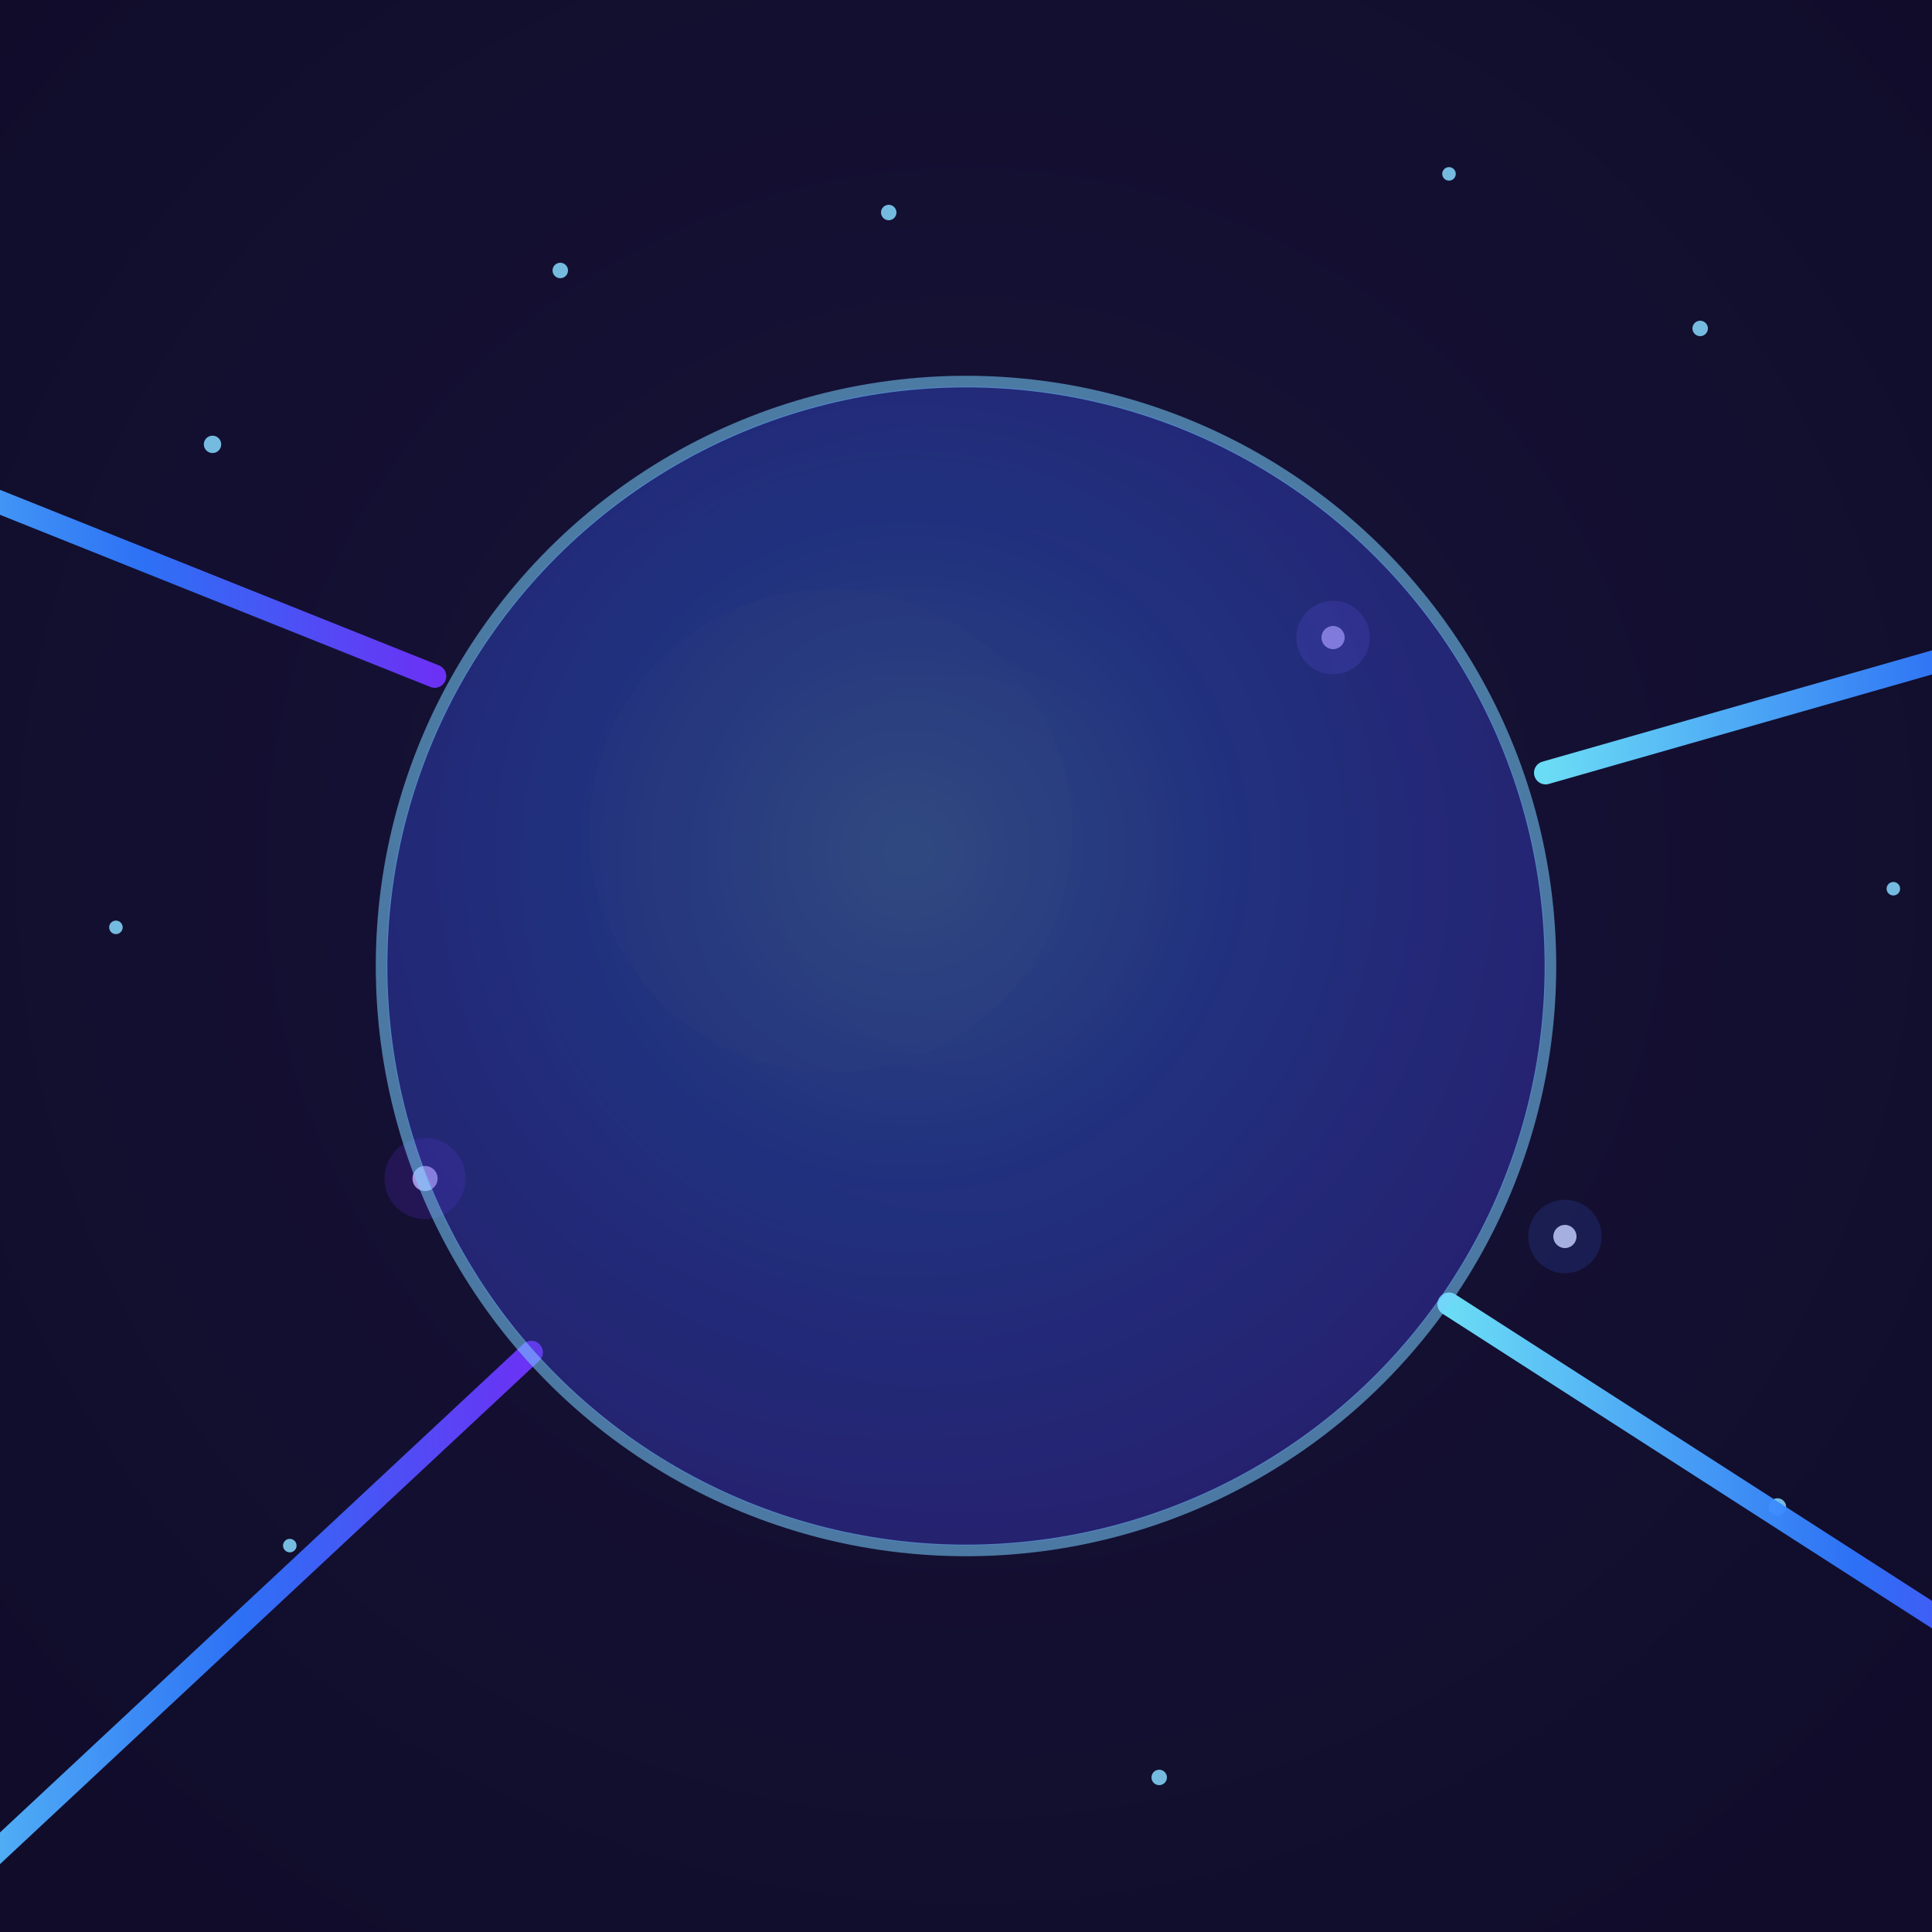 <svg width="200" height="200" viewBox="0 0 200 200" xmlns="http://www.w3.org/2000/svg" role="img" aria-labelledby="title">
  <title>SynapTask — Blue/Purple Orb with Links</title>

  <defs>
    <!-- Космос: синьо-фіолетовий -->
    <radialGradient id="bgGrad" cx="50%" cy="45%" r="85%">
      <stop offset="0"  stop-color="#161433"/>
      <stop offset="1"  stop-color="#0a0718"/>
    </radialGradient>

    <!-- Туманність (приглушена) -->
    <filter id="nebula" x="-40%" y="-40%" width="180%" height="180%">
      <feTurbulence type="fractalNoise" baseFrequency="0.012" numOctaves="3" seed="13" result="noise"/>
      <feColorMatrix type="matrix" in="noise"
        values="1 0 0 0 0
                0 1 0 0 0
                0 0 1 0 0
                0 0 0 0.8 0"/>
      <feGaussianBlur stdDeviation="16"/>
      <feComponentTransfer>
        <feFuncR type="gamma" amplitude="0.7" exponent="1.2"/>
        <feFuncG type="gamma" amplitude="0.6" exponent="1.3"/>
        <feFuncB type="gamma" amplitude="1.0" exponent="1.1"/>
        <feFuncA type="gamma" exponent="2.8"/>
      </feComponentTransfer>
    </filter>

    <!-- Гало -->
    <filter id="halo" x="-140%" y="-140%" width="380%" height="380%">
      <feGaussianBlur stdDeviation="9" result="b"/>
      <feMerge>
        <feMergeNode in="b"/>
        <feMergeNode in="SourceGraphic"/>
      </feMerge>
    </filter>

    <!-- ЕЛЕКТРИЧНИЙ ФІЛЬТР (зроблено прозорішим) -->
    <filter id="electric" x="-25%" y="-25%" width="150%" height="150%">
      <feTurbulence type="fractalNoise" baseFrequency="0.1" numOctaves="4" seed="12" result="turb"/>
      <feColorMatrix in="turb" type="saturate" values="0"/>
      <!-- ЗМЕНШУЄМО ІНТЕНСИВНІСТЬ: підкручуй slope/exponent нижче -->
      <feComponentTransfer>
        <feFuncA type="linear" slope="0.45"/>      <!-- ← ПРОЗОРІШЕ: 0.30–0.55 -->
      </feComponentTransfer>
      <feBlend in="SourceGraphic" in2="turb" mode="screen"/>
      <feGaussianBlur stdDeviation="0.5"/>
    </filter>

    <clipPath id="circleClip">
      <circle cx="100" cy="100" r="60"/>
    </clipPath>

    <!-- Градієнт кулі (більше фіолетового) -->
    <radialGradient id="orbGrad" cx="45%" cy="40%" r="62%">
      <stop offset="0"    stop-color="#66e0ff"/>
      <stop offset="0.45" stop-color="#2a6dff"/>
      <stop offset="1"    stop-color="#4720a8"/>
    </radialGradient>

    <!-- Градієнт для лінків (той самий настрій, "кольору куль") -->
    <linearGradient id="linkGrad" x1="0" y1="0" x2="1" y2="0">
      <stop offset="0"   stop-color="#6fe6ff"/>
      <stop offset="0.6" stop-color="#2e75ff"/>
      <stop offset="1"   stop-color="#6f33ff"/>
    </linearGradient>

    <!-- Легке світіння лінків -->
    <filter id="linkGlow" x="-300%" y="-300%" width="700%" height="700%">
      <feGaussianBlur stdDeviation="1.6" result="g"/>
      <feMerge>
        <feMergeNode in="g"/>
        <feMergeNode in="SourceGraphic"/>
      </feMerge>
    </filter>
  </defs>

  <!-- Фон -->
  <rect width="200" height="200" fill="url(#bgGrad)"/>
  <g filter="url(#nebula)" opacity="0.25">
    <rect width="200" height="200" fill="#1b1450"/>
  </g>

  <!-- Зірки -->
  <g opacity="0.85">
    <g fill="#86d9ff">
      <circle cx="22" cy="46" r="0.9"/><circle cx="58" cy="28" r="0.8"/>
      <circle cx="176" cy="34" r="0.8"/><circle cx="150" cy="18" r="0.7"/>
      <circle cx="184" cy="156" r="0.9"/><circle cx="30" cy="160" r="0.7"/>
      <circle cx="120" cy="184" r="0.8"/><circle cx="12" cy="96" r="0.7"/>
      <circle cx="92" cy="22"  r="0.8"/><circle cx="196" cy="92" r="0.7"/>
    </g>
    <!-- фіолетові спалахи -->
    <g>
      <g><circle cx="138" cy="66" r="1.2" fill="#c7b2ff"/><circle cx="138" cy="66" r="3.8" fill="#7c4dff" opacity="0.22"/></g>
      <g><circle cx="44"  cy="122" r="1.3" fill="#d4c4ff"/><circle cx="44"  cy="122" r="4.2" fill="#6f33ff" opacity="0.2"/></g>
      <g><circle cx="162" cy="128" r="1.2" fill="#dbe1ff"/><circle cx="162" cy="128" r="3.8" fill="#3f6cff" opacity="0.18"/></g>
    </g>
  </g>

  <!-- Лінки з ЦЕНТРУ (100,100), кольори як у кулі; деякі виходять за межі -->
  <g filter="url(#linkGlow)" stroke="url(#linkGrad)" stroke-width="2.4" stroke-linecap="round" opacity="0.95">
    <path d="M160 80 L 230 60" />   <!-- вправо вгору за межі -->
    <path d="M45 70 L -30  40" />  <!-- вліво вгору за межі -->
    <path d="M150 135 L 220 180" />  <!-- вправо вниз за межі -->
    <path d="M55 140 L -20  210" /> <!-- вліво вниз за межі -->
    <path d="M100 100 L 100 -30" />  <!-- строго вгору -->
  </g>

  <!-- Великі “супутники” на кінцях лінків (деякі частково поза вьюбоксом) -->
  <g opacity="0.95">
    <circle cx="230" cy="60"  r="7" fill="url(#linkGrad)"/>
    <circle cx="-30" cy="40"  r="7" fill="url(#linkGrad)"/>
    <circle cx="220" cy="180" r="7" fill="url(#linkGrad)"/>
    <circle cx="-20" cy="210" r="7" fill="url(#linkGrad)"/>
    <circle cx="100" cy="-30" r="7" fill="url(#linkGrad)"/>
  </g>

  <!-- Гало кулі (приглушене та обрізане по колу) -->
  <g filter="url(#halo)" clip-path="url(#circleClip)" opacity="0.28">
    <circle cx="100" cy="100" r="72" fill="#2136b6"/>
  </g>

  <!-- Куля з ЕЛЕКТРИЧНИМ фільтром; ще можна приглушити opacity групи -->
  <g filter="url(#electric)" clip-path="url(#circleClip)" opacity="0.22"> <!-- ← загальна прозорість фактури -->
    <circle cx="100" cy="100" r="60" fill="url(#orbGrad)"/>
    <circle cx="86"  cy="86"  r="25" fill="#ffffff" opacity="0.06"/>
  </g>

  <!-- Обвід -->
  <circle cx="100" cy="100" r="60.5" fill="none" stroke="#79cfff" stroke-width="1.2" opacity="0.55"/>
</svg>
